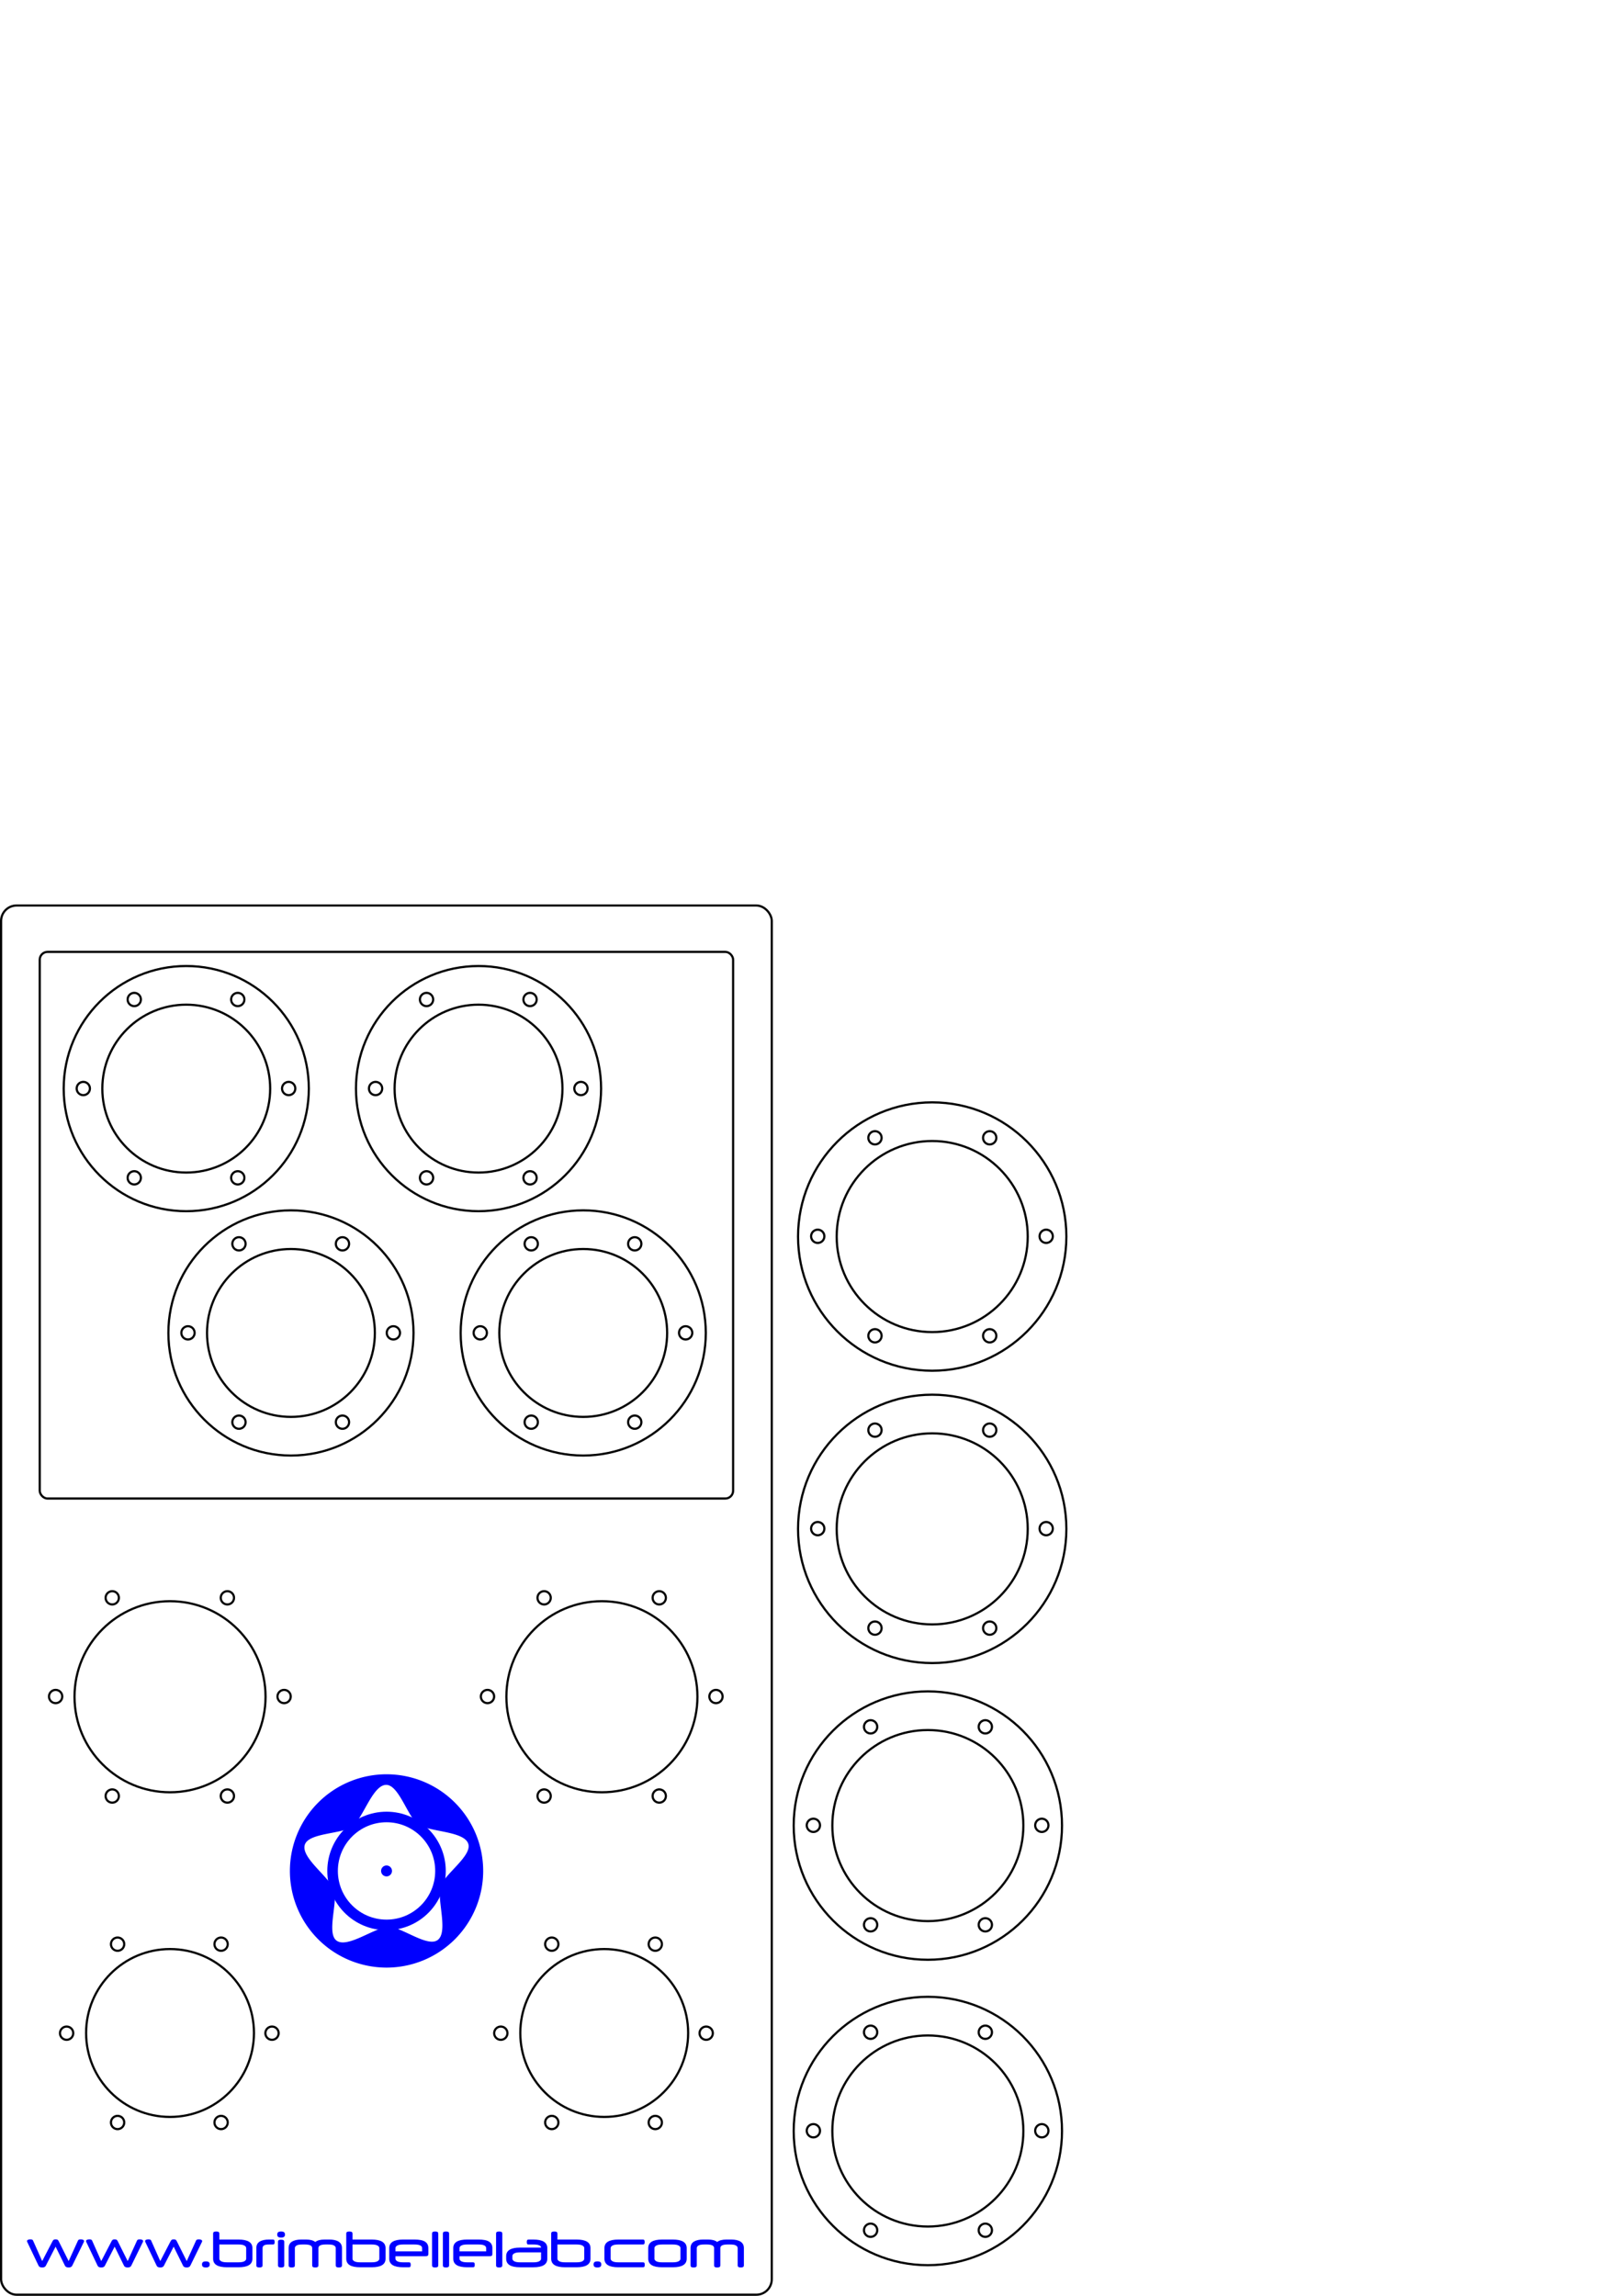 <?xml version="1.0" encoding="UTF-8" standalone="no"?>
<!-- Created with Inkscape (http://www.inkscape.org/) -->

<svg
   xmlns:dc="http://purl.org/dc/elements/1.1/"
   xmlns:cc="http://creativecommons.org/ns#"
   xmlns:rdf="http://www.w3.org/1999/02/22-rdf-syntax-ns#"
   xmlns:svg="http://www.w3.org/2000/svg"
   xmlns="http://www.w3.org/2000/svg"
   xmlns:sodipodi="http://sodipodi.sourceforge.net/DTD/sodipodi-0.dtd"
   xmlns:inkscape="http://www.inkscape.org/namespaces/inkscape"
   width="210mm"
   height="297mm"
   viewBox="0 0 744.094 1052.362"
   id="svg2"
   version="1.1"
   inkscape:version="0.91 r13725"
   sodipodi:docname="littleDotTubeProtectBrimbelleLab.svg">
  <defs
     id="defs4" />
  <sodipodi:namedview
     id="base"
     pagecolor="#ffffff"
     bordercolor="#666666"
     borderopacity="1.0"
     inkscape:pageopacity="0.0"
     inkscape:pageshadow="2"
     inkscape:zoom="2.2909631"
     inkscape:cx="217.15704"
     inkscape:cy="165.1563"
     inkscape:document-units="px"
     inkscape:current-layer="layer1"
     showgrid="false"
     inkscape:window-width="1850"
     inkscape:window-height="1350"
     inkscape:window-x="103"
     inkscape:window-y="0"
     inkscape:window-maximized="0" />
  <g
     inkscape:label="Layer 1"
     inkscape:groupmode="layer"
     id="layer1">
    <circle
       r="43.791"
       cy="777.756"
       cx="275.953"
       id="circle4292"
       style="fill:none;stroke:#000000;stroke-width:1;stroke-linejoin:miter;stroke-miterlimit:4;stroke-dasharray:none;stroke-dashoffset:0;stroke-opacity:1" />
    <circle
       r="3.043"
       cy="777.655"
       cx="223.502"
       id="circle4296"
       style="opacity:1;fill:none;fill-opacity:1;stroke:#000000;stroke-width:1;stroke-linejoin:miter;stroke-miterlimit:4;stroke-dasharray:none;stroke-dashoffset:0;stroke-opacity:1" />
    <circle
       r="3.043"
       cy="732.414"
       cx="249.461"
       id="circle4298"
       style="opacity:1;fill:none;fill-opacity:1;stroke:#000000;stroke-width:1;stroke-linejoin:miter;stroke-miterlimit:4;stroke-dasharray:none;stroke-dashoffset:0;stroke-opacity:1" />
    <circle
       r="3.043"
       cy="732.414"
       cx="302.244"
       id="circle4300"
       style="opacity:1;fill:none;fill-opacity:1;stroke:#000000;stroke-width:1;stroke-linejoin:miter;stroke-miterlimit:4;stroke-dasharray:none;stroke-dashoffset:0;stroke-opacity:1" />
    <circle
       r="3.043"
       cy="777.655"
       cx="328.255"
       id="circle4302"
       style="opacity:1;fill:none;fill-opacity:1;stroke:#000000;stroke-width:1;stroke-linejoin:miter;stroke-miterlimit:4;stroke-dasharray:none;stroke-dashoffset:0;stroke-opacity:1" />
    <circle
       r="3.043"
       cy="823.271"
       cx="302.244"
       id="circle4304"
       style="opacity:1;fill:none;fill-opacity:1;stroke:#000000;stroke-width:1;stroke-linejoin:miter;stroke-miterlimit:4;stroke-dasharray:none;stroke-dashoffset:0;stroke-opacity:1" />
    <circle
       r="3.043"
       cy="823.271"
       cx="249.461"
       id="circle4306"
       style="opacity:1;fill:none;fill-opacity:1;stroke:#000000;stroke-width:1;stroke-linejoin:miter;stroke-miterlimit:4;stroke-dasharray:none;stroke-dashoffset:0;stroke-opacity:1" />
    <rect
       style="fill:none;fill-rule:evenodd;stroke:#000000;stroke-width:1;stroke-linecap:butt;stroke-linejoin:miter;stroke-miterlimit:4;stroke-dasharray:none;stroke-opacity:1"
       id="rect3336"
       width="353.331"
       height="636.795"
       x="0.5"
       y="415.067"
       rx="7.096"
       ry="7.092" />
    <rect
       style="fill:none;stroke:#000000;stroke-width:1;stroke-linejoin:miter;stroke-miterlimit:4;stroke-dasharray:none;stroke-dashoffset:0;stroke-opacity:1"
       id="rect4138"
       width="317.898"
       height="250.575"
       x="18.217"
       y="436.327"
       rx="3.583"
       ry="3.594" />
    <circle
       style="fill:none;stroke:#000000;stroke-width:1;stroke-linejoin:miter;stroke-miterlimit:4;stroke-dasharray:none;stroke-dashoffset:0;stroke-opacity:1"
       id="path4159"
       cx="77.953"
       cy="777.756"
       r="43.791" />
    <ellipse
       style="opacity:1;fill:none;fill-opacity:1;stroke:#000000;stroke-width:1;stroke-linejoin:miter;stroke-miterlimit:4;stroke-dasharray:none;stroke-dashoffset:0;stroke-opacity:1"
       id="path4220"
       cx="77.953"
       cy="931.89"
       rx="38.476"
       ry="38.476" />
    <g
       id="g4270"
       transform="translate(150,332)">
      <circle
         r="3.043"
         cy="189.551"
         cx="303.744"
         id="path4222"
         style="opacity:1;fill:none;fill-opacity:1;stroke:#000000;stroke-width:1;stroke-linejoin:miter;stroke-miterlimit:4;stroke-dasharray:none;stroke-dashoffset:0;stroke-opacity:1" />
      <circle
         r="3.043"
         cy="189.551"
         cx="251.148"
         id="path4252"
         style="opacity:1;fill:none;fill-opacity:1;stroke:#000000;stroke-width:1;stroke-linejoin:miter;stroke-miterlimit:4;stroke-dasharray:none;stroke-dashoffset:0;stroke-opacity:1" />
      <circle
         r="3.043"
         cy="280.304"
         cx="251.148"
         id="path4254"
         style="opacity:1;fill:none;fill-opacity:1;stroke:#000000;stroke-width:1;stroke-linejoin:miter;stroke-miterlimit:4;stroke-dasharray:none;stroke-dashoffset:0;stroke-opacity:1" />
      <circle
         r="3.043"
         cy="234.698"
         cx="224.908"
         id="path4256"
         style="opacity:1;fill:none;fill-opacity:1;stroke:#000000;stroke-width:1;stroke-linejoin:miter;stroke-miterlimit:4;stroke-dasharray:none;stroke-dashoffset:0;stroke-opacity:1" />
      <circle
         r="3.043"
         cy="234.698"
         cx="329.64"
         id="path4258"
         style="opacity:1;fill:none;fill-opacity:1;stroke:#000000;stroke-width:1;stroke-linejoin:miter;stroke-miterlimit:4;stroke-dasharray:none;stroke-dashoffset:0;stroke-opacity:1" />
      <circle
         r="3.043"
         cy="280.304"
         cx="303.744"
         id="path4260"
         style="opacity:1;fill:none;fill-opacity:1;stroke:#000000;stroke-width:1;stroke-linejoin:miter;stroke-miterlimit:4;stroke-dasharray:none;stroke-dashoffset:0;stroke-opacity:1" />
      <circle
         r="43.791"
         cy="234.813"
         cx="277.389"
         id="path4262"
         style="opacity:1;fill:none;fill-opacity:1;stroke:#000000;stroke-width:1;stroke-linejoin:miter;stroke-miterlimit:4;stroke-dasharray:none;stroke-dashoffset:0;stroke-opacity:1" />
      <circle
         r="61.508"
         cy="234.813"
         cx="277.389"
         id="path4264"
         style="opacity:1;fill:none;fill-opacity:1;stroke:#000000;stroke-width:1;stroke-linejoin:miter;stroke-miterlimit:4;stroke-dasharray:none;stroke-dashoffset:0;stroke-opacity:1" />
    </g>
    <circle
       style="opacity:1;fill:none;fill-opacity:1;stroke:#000000;stroke-width:1;stroke-linejoin:miter;stroke-miterlimit:4;stroke-dasharray:none;stroke-dashoffset:0;stroke-opacity:1"
       id="path4280"
       cx="25.502"
       cy="777.655"
       r="3.043" />
    <circle
       style="opacity:1;fill:none;fill-opacity:1;stroke:#000000;stroke-width:1;stroke-linejoin:miter;stroke-miterlimit:4;stroke-dasharray:none;stroke-dashoffset:0;stroke-opacity:1"
       id="path4282"
       cx="51.461"
       cy="732.414"
       r="3.043" />
    <circle
       style="opacity:1;fill:none;fill-opacity:1;stroke:#000000;stroke-width:1;stroke-linejoin:miter;stroke-miterlimit:4;stroke-dasharray:none;stroke-dashoffset:0;stroke-opacity:1"
       id="path4284"
       cx="104.244"
       cy="732.414"
       r="3.043" />
    <circle
       style="opacity:1;fill:none;fill-opacity:1;stroke:#000000;stroke-width:1;stroke-linejoin:miter;stroke-miterlimit:4;stroke-dasharray:none;stroke-dashoffset:0;stroke-opacity:1"
       id="path4286"
       cx="130.255"
       cy="777.655"
       r="3.043" />
    <circle
       style="opacity:1;fill:none;fill-opacity:1;stroke:#000000;stroke-width:1;stroke-linejoin:miter;stroke-miterlimit:4;stroke-dasharray:none;stroke-dashoffset:0;stroke-opacity:1"
       id="path4288"
       cx="104.244"
       cy="823.271"
       r="3.043" />
    <circle
       style="opacity:1;fill:none;fill-opacity:1;stroke:#000000;stroke-width:1;stroke-linejoin:miter;stroke-miterlimit:4;stroke-dasharray:none;stroke-dashoffset:0;stroke-opacity:1"
       id="path4290"
       cx="51.461"
       cy="823.271"
       r="3.043" />
    <circle
       r="3.043"
       cy="891.173"
       cx="53.911"
       id="circle4330"
       style="opacity:1;fill:none;fill-opacity:1;stroke:#000000;stroke-width:1;stroke-linejoin:miter;stroke-miterlimit:4;stroke-dasharray:none;stroke-dashoffset:0;stroke-opacity:1" />
    <circle
       r="3.043"
       cy="891.173"
       cx="101.364"
       id="circle4332"
       style="opacity:1;fill:none;fill-opacity:1;stroke:#000000;stroke-width:1;stroke-linejoin:miter;stroke-miterlimit:4;stroke-dasharray:none;stroke-dashoffset:0;stroke-opacity:1" />
    <circle
       r="3.043"
       cy="931.977"
       cx="124.704"
       id="circle4334"
       style="opacity:1;fill:none;fill-opacity:1;stroke:#000000;stroke-width:1;stroke-linejoin:miter;stroke-miterlimit:4;stroke-dasharray:none;stroke-dashoffset:0;stroke-opacity:1" />
    <circle
       r="3.043"
       cy="972.916"
       cx="101.364"
       id="circle4336"
       style="opacity:1;fill:none;fill-opacity:1;stroke:#000000;stroke-width:1;stroke-linejoin:miter;stroke-miterlimit:4;stroke-dasharray:none;stroke-dashoffset:0;stroke-opacity:1" />
    <circle
       r="3.043"
       cy="972.916"
       cx="53.911"
       id="circle4338"
       style="opacity:1;fill:none;fill-opacity:1;stroke:#000000;stroke-width:1;stroke-linejoin:miter;stroke-miterlimit:4;stroke-dasharray:none;stroke-dashoffset:0;stroke-opacity:1" />
    <circle
       r="3.043"
       cy="931.977"
       cx="30.542"
       id="circle4340"
       style="opacity:1;fill:none;fill-opacity:1;stroke:#000000;stroke-width:1;stroke-linejoin:miter;stroke-miterlimit:4;stroke-dasharray:none;stroke-dashoffset:0;stroke-opacity:1" />
    <ellipse
       ry="38.476"
       rx="38.476"
       cy="931.89"
       cx="277.017"
       id="ellipse4342"
       style="opacity:1;fill:none;fill-opacity:1;stroke:#000000;stroke-width:1;stroke-linejoin:miter;stroke-miterlimit:4;stroke-dasharray:none;stroke-dashoffset:0;stroke-opacity:1" />
    <circle
       style="opacity:1;fill:none;fill-opacity:1;stroke:#000000;stroke-width:1;stroke-linejoin:miter;stroke-miterlimit:4;stroke-dasharray:none;stroke-dashoffset:0;stroke-opacity:1"
       id="circle4346"
       cx="252.975"
       cy="891.173"
       r="3.043" />
    <circle
       style="opacity:1;fill:none;fill-opacity:1;stroke:#000000;stroke-width:1;stroke-linejoin:miter;stroke-miterlimit:4;stroke-dasharray:none;stroke-dashoffset:0;stroke-opacity:1"
       id="circle4348"
       cx="300.428"
       cy="891.173"
       r="3.043" />
    <circle
       style="opacity:1;fill:none;fill-opacity:1;stroke:#000000;stroke-width:1;stroke-linejoin:miter;stroke-miterlimit:4;stroke-dasharray:none;stroke-dashoffset:0;stroke-opacity:1"
       id="circle4350"
       cx="323.768"
       cy="931.977"
       r="3.043" />
    <circle
       style="opacity:1;fill:none;fill-opacity:1;stroke:#000000;stroke-width:1;stroke-linejoin:miter;stroke-miterlimit:4;stroke-dasharray:none;stroke-dashoffset:0;stroke-opacity:1"
       id="circle4352"
       cx="300.428"
       cy="972.916"
       r="3.043" />
    <circle
       style="opacity:1;fill:none;fill-opacity:1;stroke:#000000;stroke-width:1;stroke-linejoin:miter;stroke-miterlimit:4;stroke-dasharray:none;stroke-dashoffset:0;stroke-opacity:1"
       id="circle4354"
       cx="252.975"
       cy="972.916"
       r="3.043" />
    <circle
       style="opacity:1;fill:none;fill-opacity:1;stroke:#000000;stroke-width:1;stroke-linejoin:miter;stroke-miterlimit:4;stroke-dasharray:none;stroke-dashoffset:0;stroke-opacity:1"
       id="circle4356"
       cx="229.606"
       cy="931.977"
       r="3.043" />
    <circle
       r="38.476"
       cy="499.002"
       cx="85.391"
       id="circle4377"
       style="opacity:1;fill:none;fill-opacity:1;stroke:#000000;stroke-width:1;stroke-linejoin:miter;stroke-miterlimit:4;stroke-dasharray:none;stroke-dashoffset:0;stroke-opacity:1" />
    <circle
       r="56.193"
       cy="499.002"
       cx="85.391"
       id="circle4379"
       style="opacity:1;fill:none;fill-opacity:1;stroke:#000000;stroke-width:1;stroke-linejoin:miter;stroke-miterlimit:4;stroke-dasharray:none;stroke-dashoffset:0;stroke-opacity:1" />
    <circle
       r="3.043"
       cy="458.153"
       cx="61.555"
       id="circle4383"
       style="opacity:1;fill:none;fill-opacity:1;stroke:#000000;stroke-width:1;stroke-linejoin:miter;stroke-miterlimit:4;stroke-dasharray:none;stroke-dashoffset:0;stroke-opacity:1" />
    <circle
       r="3.043"
       cy="458.153"
       cx="109.008"
       id="circle4385"
       style="opacity:1;fill:none;fill-opacity:1;stroke:#000000;stroke-width:1;stroke-linejoin:miter;stroke-miterlimit:4;stroke-dasharray:none;stroke-dashoffset:0;stroke-opacity:1" />
    <circle
       r="3.043"
       cy="498.957"
       cx="132.348"
       id="circle4387"
       style="opacity:1;fill:none;fill-opacity:1;stroke:#000000;stroke-width:1;stroke-linejoin:miter;stroke-miterlimit:4;stroke-dasharray:none;stroke-dashoffset:0;stroke-opacity:1" />
    <circle
       r="3.043"
       cy="539.897"
       cx="109.008"
       id="circle4389"
       style="opacity:1;fill:none;fill-opacity:1;stroke:#000000;stroke-width:1;stroke-linejoin:miter;stroke-miterlimit:4;stroke-dasharray:none;stroke-dashoffset:0;stroke-opacity:1" />
    <circle
       r="3.043"
       cy="539.897"
       cx="61.555"
       id="circle4391"
       style="opacity:1;fill:none;fill-opacity:1;stroke:#000000;stroke-width:1;stroke-linejoin:miter;stroke-miterlimit:4;stroke-dasharray:none;stroke-dashoffset:0;stroke-opacity:1" />
    <circle
       r="3.043"
       cy="498.957"
       cx="38.186"
       id="circle4393"
       style="opacity:1;fill:none;fill-opacity:1;stroke:#000000;stroke-width:1;stroke-linejoin:miter;stroke-miterlimit:4;stroke-dasharray:none;stroke-dashoffset:0;stroke-opacity:1" />
    <circle
       style="opacity:1;fill:none;fill-opacity:1;stroke:#000000;stroke-width:1;stroke-linejoin:miter;stroke-miterlimit:4;stroke-dasharray:none;stroke-dashoffset:0;stroke-opacity:1"
       id="circle4395"
       cx="133.391"
       cy="611.002"
       r="38.476" />
    <circle
       style="opacity:1;fill:none;fill-opacity:1;stroke:#000000;stroke-width:1;stroke-linejoin:miter;stroke-miterlimit:4;stroke-dasharray:none;stroke-dashoffset:0;stroke-opacity:1"
       id="circle4397"
       cx="133.391"
       cy="611.002"
       r="56.193" />
    <circle
       style="opacity:1;fill:none;fill-opacity:1;stroke:#000000;stroke-width:1;stroke-linejoin:miter;stroke-miterlimit:4;stroke-dasharray:none;stroke-dashoffset:0;stroke-opacity:1"
       id="circle4401"
       cx="109.555"
       cy="570.153"
       r="3.043" />
    <circle
       style="opacity:1;fill:none;fill-opacity:1;stroke:#000000;stroke-width:1;stroke-linejoin:miter;stroke-miterlimit:4;stroke-dasharray:none;stroke-dashoffset:0;stroke-opacity:1"
       id="circle4403"
       cx="157.008"
       cy="570.153"
       r="3.043" />
    <circle
       style="opacity:1;fill:none;fill-opacity:1;stroke:#000000;stroke-width:1;stroke-linejoin:miter;stroke-miterlimit:4;stroke-dasharray:none;stroke-dashoffset:0;stroke-opacity:1"
       id="circle4405"
       cx="180.348"
       cy="610.957"
       r="3.043" />
    <circle
       style="opacity:1;fill:none;fill-opacity:1;stroke:#000000;stroke-width:1;stroke-linejoin:miter;stroke-miterlimit:4;stroke-dasharray:none;stroke-dashoffset:0;stroke-opacity:1"
       id="circle4407"
       cx="157.008"
       cy="651.897"
       r="3.043" />
    <circle
       style="opacity:1;fill:none;fill-opacity:1;stroke:#000000;stroke-width:1;stroke-linejoin:miter;stroke-miterlimit:4;stroke-dasharray:none;stroke-dashoffset:0;stroke-opacity:1"
       id="circle4409"
       cx="109.555"
       cy="651.897"
       r="3.043" />
    <circle
       style="opacity:1;fill:none;fill-opacity:1;stroke:#000000;stroke-width:1;stroke-linejoin:miter;stroke-miterlimit:4;stroke-dasharray:none;stroke-dashoffset:0;stroke-opacity:1"
       id="circle4411"
       cx="86.186"
       cy="610.957"
       r="3.043" />
    <g
       transform="translate(150,466)"
       id="g4449">
      <circle
         style="opacity:1;fill:none;fill-opacity:1;stroke:#000000;stroke-width:1;stroke-linejoin:miter;stroke-miterlimit:4;stroke-dasharray:none;stroke-dashoffset:0;stroke-opacity:1"
         id="circle4451"
         cx="303.744"
         cy="189.551"
         r="3.043" />
      <circle
         style="opacity:1;fill:none;fill-opacity:1;stroke:#000000;stroke-width:1;stroke-linejoin:miter;stroke-miterlimit:4;stroke-dasharray:none;stroke-dashoffset:0;stroke-opacity:1"
         id="circle4453"
         cx="251.148"
         cy="189.551"
         r="3.043" />
      <circle
         style="opacity:1;fill:none;fill-opacity:1;stroke:#000000;stroke-width:1;stroke-linejoin:miter;stroke-miterlimit:4;stroke-dasharray:none;stroke-dashoffset:0;stroke-opacity:1"
         id="circle4455"
         cx="251.148"
         cy="280.304"
         r="3.043" />
      <circle
         style="opacity:1;fill:none;fill-opacity:1;stroke:#000000;stroke-width:1;stroke-linejoin:miter;stroke-miterlimit:4;stroke-dasharray:none;stroke-dashoffset:0;stroke-opacity:1"
         id="circle4457"
         cx="224.908"
         cy="234.698"
         r="3.043" />
      <circle
         style="opacity:1;fill:none;fill-opacity:1;stroke:#000000;stroke-width:1;stroke-linejoin:miter;stroke-miterlimit:4;stroke-dasharray:none;stroke-dashoffset:0;stroke-opacity:1"
         id="circle4459"
         cx="329.64"
         cy="234.698"
         r="3.043" />
      <circle
         style="opacity:1;fill:none;fill-opacity:1;stroke:#000000;stroke-width:1;stroke-linejoin:miter;stroke-miterlimit:4;stroke-dasharray:none;stroke-dashoffset:0;stroke-opacity:1"
         id="circle4461"
         cx="303.744"
         cy="280.304"
         r="3.043" />
      <circle
         style="opacity:1;fill:none;fill-opacity:1;stroke:#000000;stroke-width:1;stroke-linejoin:miter;stroke-miterlimit:4;stroke-dasharray:none;stroke-dashoffset:0;stroke-opacity:1"
         id="circle4463"
         cx="277.389"
         cy="234.813"
         r="43.791" />
      <circle
         style="opacity:1;fill:none;fill-opacity:1;stroke:#000000;stroke-width:1;stroke-linejoin:miter;stroke-miterlimit:4;stroke-dasharray:none;stroke-dashoffset:0;stroke-opacity:1"
         id="circle4465"
         cx="277.389"
         cy="234.813"
         r="61.508" />
    </g>
    <circle
       style="opacity:1;fill:none;fill-opacity:1;stroke:#000000;stroke-width:1;stroke-linejoin:miter;stroke-miterlimit:4;stroke-dasharray:none;stroke-dashoffset:0;stroke-opacity:1"
       id="circle4467"
       cx="219.391"
       cy="499.002"
       r="38.476" />
    <circle
       style="opacity:1;fill:none;fill-opacity:1;stroke:#000000;stroke-width:1;stroke-linejoin:miter;stroke-miterlimit:4;stroke-dasharray:none;stroke-dashoffset:0;stroke-opacity:1"
       id="circle4469"
       cx="219.391"
       cy="499.002"
       r="56.193" />
    <circle
       style="opacity:1;fill:none;fill-opacity:1;stroke:#000000;stroke-width:1;stroke-linejoin:miter;stroke-miterlimit:4;stroke-dasharray:none;stroke-dashoffset:0;stroke-opacity:1"
       id="circle4473"
       cx="195.555"
       cy="458.153"
       r="3.043" />
    <circle
       style="opacity:1;fill:none;fill-opacity:1;stroke:#000000;stroke-width:1;stroke-linejoin:miter;stroke-miterlimit:4;stroke-dasharray:none;stroke-dashoffset:0;stroke-opacity:1"
       id="circle4475"
       cx="243.008"
       cy="458.153"
       r="3.043" />
    <circle
       style="opacity:1;fill:none;fill-opacity:1;stroke:#000000;stroke-width:1;stroke-linejoin:miter;stroke-miterlimit:4;stroke-dasharray:none;stroke-dashoffset:0;stroke-opacity:1"
       id="circle4477"
       cx="266.348"
       cy="498.957"
       r="3.043" />
    <circle
       style="opacity:1;fill:none;fill-opacity:1;stroke:#000000;stroke-width:1;stroke-linejoin:miter;stroke-miterlimit:4;stroke-dasharray:none;stroke-dashoffset:0;stroke-opacity:1"
       id="circle4479"
       cx="243.008"
       cy="539.897"
       r="3.043" />
    <circle
       style="opacity:1;fill:none;fill-opacity:1;stroke:#000000;stroke-width:1;stroke-linejoin:miter;stroke-miterlimit:4;stroke-dasharray:none;stroke-dashoffset:0;stroke-opacity:1"
       id="circle4481"
       cx="195.555"
       cy="539.897"
       r="3.043" />
    <circle
       style="opacity:1;fill:none;fill-opacity:1;stroke:#000000;stroke-width:1;stroke-linejoin:miter;stroke-miterlimit:4;stroke-dasharray:none;stroke-dashoffset:0;stroke-opacity:1"
       id="circle4483"
       cx="172.186"
       cy="498.957"
       r="3.043" />
    <circle
       r="38.476"
       cy="611.002"
       cx="267.391"
       id="circle4485"
       style="opacity:1;fill:none;fill-opacity:1;stroke:#000000;stroke-width:1;stroke-linejoin:miter;stroke-miterlimit:4;stroke-dasharray:none;stroke-dashoffset:0;stroke-opacity:1" />
    <circle
       r="56.193"
       cy="611.002"
       cx="267.391"
       id="circle4487"
       style="opacity:1;fill:none;fill-opacity:1;stroke:#000000;stroke-width:1;stroke-linejoin:miter;stroke-miterlimit:4;stroke-dasharray:none;stroke-dashoffset:0;stroke-opacity:1" />
    <circle
       r="3.043"
       cy="570.153"
       cx="243.555"
       id="circle4491"
       style="opacity:1;fill:none;fill-opacity:1;stroke:#000000;stroke-width:1;stroke-linejoin:miter;stroke-miterlimit:4;stroke-dasharray:none;stroke-dashoffset:0;stroke-opacity:1" />
    <circle
       r="3.043"
       cy="570.153"
       cx="291.008"
       id="circle4493"
       style="opacity:1;fill:none;fill-opacity:1;stroke:#000000;stroke-width:1;stroke-linejoin:miter;stroke-miterlimit:4;stroke-dasharray:none;stroke-dashoffset:0;stroke-opacity:1" />
    <circle
       r="3.043"
       cy="610.957"
       cx="314.348"
       id="circle4495"
       style="opacity:1;fill:none;fill-opacity:1;stroke:#000000;stroke-width:1;stroke-linejoin:miter;stroke-miterlimit:4;stroke-dasharray:none;stroke-dashoffset:0;stroke-opacity:1" />
    <circle
       r="3.043"
       cy="651.897"
       cx="291.008"
       id="circle4497"
       style="opacity:1;fill:none;fill-opacity:1;stroke:#000000;stroke-width:1;stroke-linejoin:miter;stroke-miterlimit:4;stroke-dasharray:none;stroke-dashoffset:0;stroke-opacity:1" />
    <circle
       r="3.043"
       cy="651.897"
       cx="243.555"
       id="circle4499"
       style="opacity:1;fill:none;fill-opacity:1;stroke:#000000;stroke-width:1;stroke-linejoin:miter;stroke-miterlimit:4;stroke-dasharray:none;stroke-dashoffset:0;stroke-opacity:1" />
    <circle
       r="3.043"
       cy="610.957"
       cx="220.186"
       id="circle4501"
       style="opacity:1;fill:none;fill-opacity:1;stroke:#000000;stroke-width:1;stroke-linejoin:miter;stroke-miterlimit:4;stroke-dasharray:none;stroke-dashoffset:0;stroke-opacity:1" />
    <g
       transform="translate(148,602)"
       id="g4503">
      <circle
         style="opacity:1;fill:none;fill-opacity:1;stroke:#000000;stroke-width:1;stroke-linejoin:miter;stroke-miterlimit:4;stroke-dasharray:none;stroke-dashoffset:0;stroke-opacity:1"
         id="circle4505"
         cx="303.744"
         cy="189.551"
         r="3.043" />
      <circle
         style="opacity:1;fill:none;fill-opacity:1;stroke:#000000;stroke-width:1;stroke-linejoin:miter;stroke-miterlimit:4;stroke-dasharray:none;stroke-dashoffset:0;stroke-opacity:1"
         id="circle4507"
         cx="251.148"
         cy="189.551"
         r="3.043" />
      <circle
         style="opacity:1;fill:none;fill-opacity:1;stroke:#000000;stroke-width:1;stroke-linejoin:miter;stroke-miterlimit:4;stroke-dasharray:none;stroke-dashoffset:0;stroke-opacity:1"
         id="circle4509"
         cx="251.148"
         cy="280.304"
         r="3.043" />
      <circle
         style="opacity:1;fill:none;fill-opacity:1;stroke:#000000;stroke-width:1;stroke-linejoin:miter;stroke-miterlimit:4;stroke-dasharray:none;stroke-dashoffset:0;stroke-opacity:1"
         id="circle4511"
         cx="224.908"
         cy="234.698"
         r="3.043" />
      <circle
         style="opacity:1;fill:none;fill-opacity:1;stroke:#000000;stroke-width:1;stroke-linejoin:miter;stroke-miterlimit:4;stroke-dasharray:none;stroke-dashoffset:0;stroke-opacity:1"
         id="circle4513"
         cx="329.64"
         cy="234.698"
         r="3.043" />
      <circle
         style="opacity:1;fill:none;fill-opacity:1;stroke:#000000;stroke-width:1;stroke-linejoin:miter;stroke-miterlimit:4;stroke-dasharray:none;stroke-dashoffset:0;stroke-opacity:1"
         id="circle4515"
         cx="303.744"
         cy="280.304"
         r="3.043" />
      <circle
         style="opacity:1;fill:none;fill-opacity:1;stroke:#000000;stroke-width:1;stroke-linejoin:miter;stroke-miterlimit:4;stroke-dasharray:none;stroke-dashoffset:0;stroke-opacity:1"
         id="circle4517"
         cx="277.389"
         cy="234.813"
         r="43.791" />
      <circle
         style="opacity:1;fill:none;fill-opacity:1;stroke:#000000;stroke-width:1;stroke-linejoin:miter;stroke-miterlimit:4;stroke-dasharray:none;stroke-dashoffset:0;stroke-opacity:1"
         id="circle4519"
         cx="277.389"
         cy="234.813"
         r="61.508" />
    </g>
    <g
       id="g4521"
       transform="translate(148,742)">
      <circle
         r="3.043"
         cy="189.551"
         cx="303.744"
         id="circle4523"
         style="opacity:1;fill:none;fill-opacity:1;stroke:#000000;stroke-width:1;stroke-linejoin:miter;stroke-miterlimit:4;stroke-dasharray:none;stroke-dashoffset:0;stroke-opacity:1" />
      <circle
         r="3.043"
         cy="189.551"
         cx="251.148"
         id="circle4525"
         style="opacity:1;fill:none;fill-opacity:1;stroke:#000000;stroke-width:1;stroke-linejoin:miter;stroke-miterlimit:4;stroke-dasharray:none;stroke-dashoffset:0;stroke-opacity:1" />
      <circle
         r="3.043"
         cy="280.304"
         cx="251.148"
         id="circle4527"
         style="opacity:1;fill:none;fill-opacity:1;stroke:#000000;stroke-width:1;stroke-linejoin:miter;stroke-miterlimit:4;stroke-dasharray:none;stroke-dashoffset:0;stroke-opacity:1" />
      <circle
         r="3.043"
         cy="234.698"
         cx="224.908"
         id="circle4529"
         style="opacity:1;fill:none;fill-opacity:1;stroke:#000000;stroke-width:1;stroke-linejoin:miter;stroke-miterlimit:4;stroke-dasharray:none;stroke-dashoffset:0;stroke-opacity:1" />
      <circle
         r="3.043"
         cy="234.698"
         cx="329.64"
         id="circle4531"
         style="opacity:1;fill:none;fill-opacity:1;stroke:#000000;stroke-width:1;stroke-linejoin:miter;stroke-miterlimit:4;stroke-dasharray:none;stroke-dashoffset:0;stroke-opacity:1" />
      <circle
         r="3.043"
         cy="280.304"
         cx="303.744"
         id="circle4533"
         style="opacity:1;fill:none;fill-opacity:1;stroke:#000000;stroke-width:1;stroke-linejoin:miter;stroke-miterlimit:4;stroke-dasharray:none;stroke-dashoffset:0;stroke-opacity:1" />
      <circle
         r="43.791"
         cy="234.813"
         cx="277.389"
         id="circle4535"
         style="opacity:1;fill:none;fill-opacity:1;stroke:#000000;stroke-width:1;stroke-linejoin:miter;stroke-miterlimit:4;stroke-dasharray:none;stroke-dashoffset:0;stroke-opacity:1" />
      <circle
         r="61.508"
         cy="234.813"
         cx="277.389"
         id="circle4537"
         style="opacity:1;fill:none;fill-opacity:1;stroke:#000000;stroke-width:1;stroke-linejoin:miter;stroke-miterlimit:4;stroke-dasharray:none;stroke-dashoffset:0;stroke-opacity:1" />
    </g>
    <g
       style="font-style:normal;font-variant:normal;font-weight:normal;font-stretch:normal;font-size:40px;line-height:125%;font-family:'Myanmar Sangam MN';-inkscape-font-specification:'Myanmar Sangam MN';letter-spacing:0px;word-spacing:0px;fill:#000000;fill-opacity:1;stroke:none;stroke-width:1px;stroke-linecap:butt;stroke-linejoin:miter;stroke-opacity:1"
       id="text4596"
       transform="translate(-2,0)">
      <path
         d="m 22.985,1038.606 q -0.405,0.765 -1.62,0.765 -0.608,0 -1.058,-0.18 -0.427,-0.203 -0.63,-0.63 l -5.175,-10.845 q -0.135,-0.225 -0.135,-0.427 0,-0.383 0.427,-0.585 0.427,-0.225 1.125,-0.225 0.99,0 1.215,0.517 l 4.207,9.45 4.725,-9.09 q 0.27,-0.517 0.562,-0.698 0.315,-0.18 0.9,-0.18 0.338,0 0.54,0.068 0.225,0.045 0.36,0.158 0.158,0.09 0.27,0.27 0.113,0.158 0.225,0.383 l 4.545,9.09 4.298,-9.45 q 0.225,-0.517 1.238,-0.517 0.698,0 1.125,0.225 0.427,0.203 0.427,0.585 0,0.203 -0.135,0.427 l -5.31,10.845 q -0.203,0.427 -0.652,0.63 -0.427,0.18 -1.012,0.18 -0.562,0 -1.012,-0.18 -0.427,-0.18 -0.63,-0.585 l -4.32,-8.775 -4.5,8.775 z"
         style="font-style:normal;font-variant:normal;font-weight:normal;font-stretch:normal;font-size:22.5px;font-family:Neuropol;-inkscape-font-specification:Neuropol;fill:#0000ff;fill-opacity:1"
         id="path4465"
         inkscape:connector-curvature="0" />
      <path
         d="m 50.055,1038.606 q -0.405,0.765 -1.62,0.765 -0.608,0 -1.058,-0.18 -0.427,-0.203 -0.63,-0.63 l -5.175,-10.845 q -0.135,-0.225 -0.135,-0.427 0,-0.383 0.427,-0.585 0.427,-0.225 1.125,-0.225 0.99,0 1.215,0.517 l 4.207,9.45 4.725,-9.09 q 0.27,-0.517 0.562,-0.698 0.315,-0.18 0.9,-0.18 0.338,0 0.54,0.068 0.225,0.045 0.36,0.158 0.158,0.09 0.27,0.27 0.113,0.158 0.225,0.383 l 4.545,9.09 4.298,-9.45 q 0.225,-0.517 1.238,-0.517 0.698,0 1.125,0.225 0.427,0.203 0.427,0.585 0,0.203 -0.135,0.427 l -5.31,10.845 q -0.203,0.427 -0.652,0.63 -0.427,0.18 -1.012,0.18 -0.562,0 -1.012,-0.18 -0.427,-0.18 -0.63,-0.585 l -4.32,-8.775 -4.5,8.775 z"
         style="font-style:normal;font-variant:normal;font-weight:normal;font-stretch:normal;font-size:22.5px;font-family:Neuropol;-inkscape-font-specification:Neuropol;fill:#0000ff;fill-opacity:1"
         id="path4467"
         inkscape:connector-curvature="0" />
      <path
         d="m 77.125,1038.606 q -0.405,0.765 -1.62,0.765 -0.608,0 -1.058,-0.18 -0.427,-0.203 -0.63,-0.63 l -5.175,-10.845 q -0.135,-0.225 -0.135,-0.427 0,-0.383 0.427,-0.585 0.427,-0.225 1.125,-0.225 0.99,0 1.215,0.517 l 4.207,9.45 4.725,-9.09 q 0.27,-0.517 0.562,-0.698 0.315,-0.18 0.9,-0.18 0.338,0 0.54,0.068 0.225,0.045 0.36,0.158 0.158,0.09 0.27,0.27 0.113,0.158 0.225,0.383 l 4.545,9.09 4.298,-9.45 q 0.225,-0.517 1.238,-0.517 0.698,0 1.125,0.225 0.427,0.203 0.427,0.585 0,0.203 -0.135,0.427 l -5.31,10.845 q -0.203,0.427 -0.652,0.63 -0.427,0.18 -1.012,0.18 -0.562,0 -1.012,-0.18 -0.427,-0.18 -0.63,-0.585 l -4.32,-8.775 -4.5,8.775 z"
         style="font-style:normal;font-variant:normal;font-weight:normal;font-stretch:normal;font-size:22.5px;font-family:Neuropol;-inkscape-font-specification:Neuropol;fill:#0000ff;fill-opacity:1"
         id="path4469"
         inkscape:connector-curvature="0" />
      <path
         d="m 94.609,1037.976 q 0,-0.72 0.405,-1.058 0.427,-0.338 1.373,-0.338 0.945,0 1.35,0.338 0.427,0.338 0.427,1.058 0,0.72 -0.427,1.058 -0.405,0.338 -1.35,0.338 -0.945,0 -1.373,-0.338 -0.405,-0.338 -0.405,-1.058 z"
         style="font-style:normal;font-variant:normal;font-weight:normal;font-stretch:normal;font-size:22.5px;font-family:Neuropol;-inkscape-font-specification:Neuropol;fill:#0000ff;fill-opacity:1"
         id="path4471"
         inkscape:connector-curvature="0" />
      <path
         d="m 102.562,1026.568 8.797,0 q 6.367,0 6.367,3.915 l 0,4.883 q 0,3.915 -6.367,3.915 l -5.287,0 q -6.367,0 -6.367,-3.915 l 0,-11.43 q 0,-0.652 0.337,-0.855 0.36,-0.203 1.08,-0.203 0.72,0 1.08,0.203 0.36,0.203 0.36,0.855 l 0,2.632 z m 0,2.272 0,6.525 q 0,0.675 0.855,1.17 0.855,0.472 2.745,0.472 l 5.107,0 q 1.89,0 2.745,-0.472 0.855,-0.495 0.855,-1.17 l 0,-4.883 q 0,-0.698 -0.855,-1.17 -0.855,-0.472 -2.745,-0.472 l -8.707,0 z"
         style="font-style:normal;font-variant:normal;font-weight:normal;font-stretch:normal;font-size:22.5px;font-family:Neuropol;-inkscape-font-specification:Neuropol;fill:#0000ff;fill-opacity:1"
         id="path4473"
         inkscape:connector-curvature="0" />
      <path
         d="m 127.106,1026.568 q 0.517,0 0.652,0.292 0.158,0.292 0.158,0.855 0,0.562 -0.158,0.855 -0.135,0.27 -0.652,0.27 l -1.755,0 q -1.665,0 -2.317,0.427 -0.652,0.427 -0.652,1.192 l 0,7.853 q 0,0.652 -0.36,0.855 -0.36,0.203 -1.08,0.203 -0.72,0 -1.08,-0.203 -0.338,-0.203 -0.338,-0.855 l 0,-7.853 q 0,-1.958 1.485,-2.925 1.508,-0.968 4.343,-0.968 l 1.755,0 z"
         style="font-style:normal;font-variant:normal;font-weight:normal;font-stretch:normal;font-size:22.5px;font-family:Neuropol;-inkscape-font-specification:Neuropol;fill:#0000ff;fill-opacity:1"
         id="path4475"
         inkscape:connector-curvature="0" />
      <path
         d="m 132.315,1038.313 q 0,0.652 -0.36,0.855 -0.36,0.203 -1.08,0.203 -0.72,0 -1.08,-0.203 -0.338,-0.203 -0.338,-0.855 l 0,-10.62 q 0,-0.652 0.338,-0.855 0.36,-0.203 1.08,-0.203 0.72,0 1.08,0.203 0.36,0.203 0.36,0.855 l 0,10.62 z m -3.217,-14.04 q 0,-0.72 0.405,-1.058 0.427,-0.338 1.373,-0.338 0.945,0 1.35,0.338 0.427,0.338 0.427,1.058 0,0.72 -0.427,1.058 -0.405,0.338 -1.35,0.338 -0.945,0 -1.373,-0.338 -0.405,-0.338 -0.405,-1.058 z"
         style="font-style:normal;font-variant:normal;font-weight:normal;font-stretch:normal;font-size:22.5px;font-family:Neuropol;-inkscape-font-specification:Neuropol;fill:#0000ff;fill-opacity:1"
         id="path4477"
         inkscape:connector-curvature="0" />
      <path
         d="m 157.373,1039.371 q -0.72,0 -1.08,-0.203 -0.36,-0.203 -0.36,-0.855 l 0,-7.83 q 0,-0.698 -0.765,-1.17 -0.765,-0.472 -2.655,-0.472 l -1.26,0 q -0.945,0 -1.575,0.135 -0.608,0.113 -0.99,0.338 -0.383,0.225 -0.54,0.54 -0.158,0.292 -0.158,0.63 l 0,7.83 q 0,0.652 -0.36,0.855 -0.36,0.203 -1.08,0.203 -0.765,0 -1.103,-0.225 -0.315,-0.225 -0.315,-0.833 l 0,-7.83 q 0,-0.338 -0.158,-0.63 -0.158,-0.315 -0.54,-0.54 -0.383,-0.225 -1.012,-0.338 -0.608,-0.135 -1.552,-0.135 l -1.26,0 q -1.89,0 -2.655,0.472 -0.765,0.472 -0.765,1.17 l 0,7.83 q 0,0.652 -0.36,0.855 -0.36,0.203 -1.08,0.203 -0.72,0 -1.08,-0.203 -0.338,-0.203 -0.338,-0.855 l 0,-7.83 q 0,-1.98 1.508,-2.947 1.53,-0.968 4.275,-0.968 l 2.228,0 q 2.835,0 4.207,1.125 1.395,-1.125 4.23,-1.125 l 2.228,0 q 2.745,0 4.253,0.968 1.53,0.968 1.53,2.947 l 0,7.83 q 0,0.652 -0.36,0.855 -0.338,0.203 -1.058,0.203 z"
         style="font-style:normal;font-variant:normal;font-weight:normal;font-stretch:normal;font-size:22.5px;font-family:Neuropol;-inkscape-font-specification:Neuropol;fill:#0000ff;fill-opacity:1"
         id="path4479"
         inkscape:connector-curvature="0" />
      <path
         d="m 163.602,1026.568 8.797,0 q 6.367,0 6.367,3.915 l 0,4.883 q 0,3.915 -6.367,3.915 l -5.287,0 q -6.367,0 -6.367,-3.915 l 0,-11.43 q 0,-0.652 0.338,-0.855 0.36,-0.203 1.08,-0.203 0.72,0 1.08,0.203 0.36,0.203 0.36,0.855 l 0,2.632 z m 0,2.272 0,6.525 q 0,0.675 0.855,1.17 0.855,0.472 2.745,0.472 l 5.107,0 q 1.89,0 2.745,-0.472 0.855,-0.495 0.855,-1.17 l 0,-4.883 q 0,-0.698 -0.855,-1.17 -0.855,-0.472 -2.745,-0.472 l -8.707,0 z"
         style="font-style:normal;font-variant:normal;font-weight:normal;font-stretch:normal;font-size:22.5px;font-family:Neuropol;-inkscape-font-specification:Neuropol;fill:#0000ff;fill-opacity:1"
         id="path4481"
         inkscape:connector-curvature="0" />
      <path
         d="m 183.309,1034.218 0,1.147 q 0,0.675 0.855,1.17 0.855,0.472 2.745,0.472 l 2.587,0 q 0.517,0 0.652,0.292 0.158,0.27 0.158,0.833 0,0.562 -0.158,0.855 -0.135,0.292 -0.652,0.292 l -2.678,0 q -6.367,0 -6.367,-3.915 l 0,-4.883 q 0,-3.915 6.367,-3.915 l 5.197,0 q 3.375,0 4.86,0.968 1.508,0.968 1.508,2.947 l 0,2.587 q 0,0.652 -0.247,0.9 -0.247,0.247 -1.103,0.247 l -13.725,0 z m 0,-2.228 12.217,0 0,-1.508 q 0,-0.787 -0.855,-1.215 -0.833,-0.427 -2.745,-0.427 l -5.018,0 q -1.89,0 -2.745,0.472 -0.855,0.472 -0.855,1.17 l 0,1.508 z"
         style="font-style:normal;font-variant:normal;font-weight:normal;font-stretch:normal;font-size:22.5px;font-family:Neuropol;-inkscape-font-specification:Neuropol;fill:#0000ff;fill-opacity:1"
         id="path4483"
         inkscape:connector-curvature="0" />
      <path
         d="m 202.935,1038.313 q 0,0.652 -0.36,0.855 -0.36,0.203 -1.08,0.203 -0.72,0 -1.08,-0.203 -0.338,-0.203 -0.338,-0.855 l 0,-14.377 q 0,-0.652 0.338,-0.855 0.36,-0.203 1.08,-0.203 0.72,0 1.08,0.203 0.36,0.203 0.36,0.855 l 0,14.377 z"
         style="font-style:normal;font-variant:normal;font-weight:normal;font-stretch:normal;font-size:22.5px;font-family:Neuropol;-inkscape-font-specification:Neuropol;fill:#0000ff;fill-opacity:1"
         id="path4485"
         inkscape:connector-curvature="0" />
      <path
         d="m 207.901,1038.313 q 0,0.652 -0.36,0.855 -0.36,0.203 -1.08,0.203 -0.72,0 -1.08,-0.203 -0.338,-0.203 -0.338,-0.855 l 0,-14.377 q 0,-0.652 0.338,-0.855 0.36,-0.203 1.08,-0.203 0.72,0 1.08,0.203 0.36,0.203 0.36,0.855 l 0,14.377 z"
         style="font-style:normal;font-variant:normal;font-weight:normal;font-stretch:normal;font-size:22.5px;font-family:Neuropol;-inkscape-font-specification:Neuropol;fill:#0000ff;fill-opacity:1"
         id="path4487"
         inkscape:connector-curvature="0" />
      <path
         d="m 212.664,1034.218 0,1.147 q 0,0.675 0.855,1.17 0.855,0.472 2.745,0.472 l 2.587,0 q 0.517,0 0.652,0.292 0.158,0.27 0.158,0.833 0,0.562 -0.158,0.855 -0.135,0.292 -0.652,0.292 l -2.678,0 q -6.367,0 -6.367,-3.915 l 0,-4.883 q 0,-3.915 6.367,-3.915 l 5.197,0 q 3.375,0 4.86,0.968 1.508,0.968 1.508,2.947 l 0,2.587 q 0,0.652 -0.247,0.9 -0.247,0.247 -1.103,0.247 l -13.725,0 z m 0,-2.228 12.217,0 0,-1.508 q 0,-0.787 -0.855,-1.215 -0.833,-0.427 -2.745,-0.427 l -5.018,0 q -1.89,0 -2.745,0.472 -0.855,0.472 -0.855,1.17 l 0,1.508 z"
         style="font-style:normal;font-variant:normal;font-weight:normal;font-stretch:normal;font-size:22.5px;font-family:Neuropol;-inkscape-font-specification:Neuropol;fill:#0000ff;fill-opacity:1"
         id="path4489"
         inkscape:connector-curvature="0" />
      <path
         d="m 232.291,1038.313 q 0,0.652 -0.36,0.855 -0.36,0.203 -1.08,0.203 -0.72,0 -1.08,-0.203 -0.338,-0.203 -0.338,-0.855 l 0,-14.377 q 0,-0.652 0.338,-0.855 0.36,-0.203 1.08,-0.203 0.72,0 1.08,0.203 0.36,0.203 0.36,0.855 l 0,14.377 z"
         style="font-style:normal;font-variant:normal;font-weight:normal;font-stretch:normal;font-size:22.5px;font-family:Neuropol;-inkscape-font-specification:Neuropol;fill:#0000ff;fill-opacity:1"
         id="path4491"
         inkscape:connector-curvature="0" />
      <path
         d="m 240.429,1039.281 q -6.367,0 -6.367,-3.915 l 0,-1.192 q 0,-3.915 6.367,-3.915 l 9.63,0 0,-0.023 q 0,-0.652 -0.855,-1.012 -0.833,-0.383 -2.745,-0.383 l -2.115,0 q -0.517,0 -0.675,-0.27 -0.158,-0.292 -0.158,-0.855 0,-0.585 0.158,-0.855 0.158,-0.292 0.675,-0.292 l 2.205,0 q 6.367,0 6.367,3.915 l 0,4.883 q 0,3.915 -6.367,3.915 l -6.12,0 z m 6.03,-2.272 q 1.89,0 2.745,-0.472 0.855,-0.495 0.855,-1.17 l 0,-2.925 -9.54,0 q -1.89,0 -2.745,0.472 -0.855,0.472 -0.855,1.17 l 0,1.282 q 0,0.675 0.855,1.17 0.855,0.472 2.745,0.472 l 5.94,0 z"
         style="font-style:normal;font-variant:normal;font-weight:normal;font-stretch:normal;font-size:22.5px;font-family:Neuropol;-inkscape-font-specification:Neuropol;fill:#0000ff;fill-opacity:1"
         id="path4493"
         inkscape:connector-curvature="0" />
      <path
         d="m 257.557,1026.568 8.797,0 q 6.367,0 6.367,3.915 l 0,4.883 q 0,3.915 -6.367,3.915 l -5.287,0 q -6.367,0 -6.367,-3.915 l 0,-11.43 q 0,-0.652 0.338,-0.855 0.36,-0.203 1.08,-0.203 0.72,0 1.08,0.203 0.36,0.203 0.36,0.855 l 0,2.632 z m 0,2.272 0,6.525 q 0,0.675 0.855,1.17 0.855,0.472 2.745,0.472 l 5.107,0 q 1.89,0 2.745,-0.472 0.855,-0.495 0.855,-1.17 l 0,-4.883 q 0,-0.698 -0.855,-1.17 -0.855,-0.472 -2.745,-0.472 l -8.707,0 z"
         style="font-style:normal;font-variant:normal;font-weight:normal;font-stretch:normal;font-size:22.5px;font-family:Neuropol;-inkscape-font-specification:Neuropol;fill:#0000ff;fill-opacity:1"
         id="path4495"
         inkscape:connector-curvature="0" />
      <path
         d="m 274.125,1037.976 q 0,-0.72 0.405,-1.058 0.427,-0.338 1.373,-0.338 0.945,0 1.35,0.338 0.427,0.338 0.427,1.058 0,0.72 -0.427,1.058 -0.405,0.338 -1.35,0.338 -0.945,0 -1.373,-0.338 -0.405,-0.338 -0.405,-1.058 z"
         style="font-style:normal;font-variant:normal;font-weight:normal;font-stretch:normal;font-size:22.5px;font-family:Neuropol;-inkscape-font-specification:Neuropol;fill:#0000ff;fill-opacity:1"
         id="path4497"
         inkscape:connector-curvature="0" />
      <path
         d="m 285.476,1039.281 q -6.367,0 -6.367,-3.915 l 0,-4.883 q 0,-3.915 6.367,-3.915 l 11.25,0 q 0.517,0 0.675,0.292 0.158,0.27 0.158,0.855 0,0.562 -0.158,0.855 -0.158,0.27 -0.675,0.27 l -11.16,0 q -1.89,0 -2.745,0.472 -0.855,0.472 -0.855,1.17 l 0,4.883 q 0,0.675 0.855,1.17 0.855,0.472 2.745,0.472 l 11.227,0 q 0.517,0 0.652,0.292 0.158,0.27 0.158,0.833 0,0.562 -0.158,0.855 -0.135,0.292 -0.652,0.292 l -11.318,0 z"
         style="font-style:normal;font-variant:normal;font-weight:normal;font-stretch:normal;font-size:22.5px;font-family:Neuropol;-inkscape-font-specification:Neuropol;fill:#0000ff;fill-opacity:1"
         id="path4499"
         inkscape:connector-curvature="0" />
      <path
         d="m 299.191,1030.483 q 0,-3.915 6.367,-3.915 l 4.905,0 q 6.367,0 6.367,3.915 l 0,4.883 q 0,3.915 -6.367,3.915 l -4.905,0 q -6.367,0 -6.367,-3.915 l 0,-4.883 z m 14.783,0 q 0,-0.698 -0.855,-1.17 -0.855,-0.472 -2.745,-0.472 l -4.725,0 q -1.89,0 -2.745,0.472 -0.855,0.472 -0.855,1.17 l 0,4.883 q 0,0.675 0.855,1.17 0.855,0.472 2.745,0.472 l 4.725,0 q 1.89,0 2.745,-0.472 0.855,-0.495 0.855,-1.17 l 0,-4.883 z"
         style="font-style:normal;font-variant:normal;font-weight:normal;font-stretch:normal;font-size:22.5px;font-family:Neuropol;-inkscape-font-specification:Neuropol;fill:#0000ff;fill-opacity:1"
         id="path4501"
         inkscape:connector-curvature="0" />
      <path
         d="m 341.636,1039.371 q -0.72,0 -1.08,-0.203 -0.36,-0.203 -0.36,-0.855 l 0,-7.83 q 0,-0.698 -0.765,-1.17 -0.765,-0.472 -2.655,-0.472 l -1.26,0 q -0.945,0 -1.575,0.135 -0.608,0.113 -0.99,0.338 -0.383,0.225 -0.54,0.54 -0.158,0.292 -0.158,0.63 l 0,7.83 q 0,0.652 -0.36,0.855 -0.36,0.203 -1.08,0.203 -0.765,0 -1.103,-0.225 -0.315,-0.225 -0.315,-0.833 l 0,-7.83 q 0,-0.338 -0.158,-0.63 -0.158,-0.315 -0.54,-0.54 -0.383,-0.225 -1.012,-0.338 -0.608,-0.135 -1.552,-0.135 l -1.26,0 q -1.89,0 -2.655,0.472 -0.765,0.472 -0.765,1.17 l 0,7.83 q 0,0.652 -0.36,0.855 -0.36,0.203 -1.08,0.203 -0.72,0 -1.08,-0.203 -0.338,-0.203 -0.338,-0.855 l 0,-7.83 q 0,-1.98 1.508,-2.947 1.53,-0.968 4.275,-0.968 l 2.228,0 q 2.835,0 4.207,1.125 1.395,-1.125 4.23,-1.125 l 2.228,0 q 2.745,0 4.253,0.968 1.53,0.968 1.53,2.947 l 0,7.83 q 0,0.652 -0.36,0.855 -0.338,0.203 -1.058,0.203 z"
         style="font-style:normal;font-variant:normal;font-weight:normal;font-stretch:normal;font-size:22.5px;font-family:Neuropol;-inkscape-font-specification:Neuropol;fill:#0000ff;fill-opacity:1"
         id="path4503"
         inkscape:connector-curvature="0" />
    </g>
    <g
       id="layer1-7"
       inkscape:label="Layer 1"
       transform="matrix(0.418,0,0,0.418,49.277,520.846)">
      <path
         inkscape:connector-curvature="0"
         id="path8172-3-3-7"
         d="m 306.069,699.648 a 106,106 0 0 0 -106,106 106,106 0 0 0 106,106 106,106 0 0 0 106,-106 106,106 0 0 0 -106,-106 z m -0.641,11.623 c 14.06,-0.497 23.765,35.035 35.219,43.205 12.104,8.633 49.893,7.163 54.984,21.131 4.818,13.219 -25.978,33.43 -30.209,46.848 -4.471,14.179 8.604,49.664 -3.107,58.822 -11.083,8.667 -39.82,-14.377 -53.889,-14.254 -14.867,0.13 -44.573,23.533 -56.902,15.225 -11.667,-7.862 1.367,-42.314 -3.098,-55.656 -4.718,-14.099 -36.154,-35.121 -32.062,-49.414 3.872,-13.526 40.667,-11.776 51.977,-20.145 11.951,-8.843 22.23,-45.236 37.088,-45.762 z"
         style="fill:#0000ff;fill-opacity:1;fill-rule:evenodd;stroke:none;stroke-width:5;stroke-linecap:round;stroke-linejoin:round;stroke-miterlimit:4;stroke-dasharray:none;stroke-opacity:1" />
      <circle
         inkscape:export-ydpi="169.81"
         inkscape:export-xdpi="169.81"
         r="59.173"
         cy="805.648"
         cx="306.069"
         id="path8124-7-6-9"
         style="fill:none;fill-opacity:0;fill-rule:evenodd;stroke:#0000ff;stroke-width:11.586;stroke-linecap:round;stroke-linejoin:round;stroke-miterlimit:4;stroke-dasharray:none;stroke-opacity:1" />
      <circle
         inkscape:export-ydpi="169.81"
         inkscape:export-xdpi="169.81"
         r="6"
         cy="805.648"
         cx="306.069"
         id="path8126-5-2-3"
         style="fill:#0000ff;fill-opacity:1;fill-rule:evenodd;stroke:none;stroke-width:7;stroke-linecap:round;stroke-linejoin:round;stroke-miterlimit:4;stroke-dasharray:none;stroke-opacity:1" />
    </g>
  </g>
</svg>
